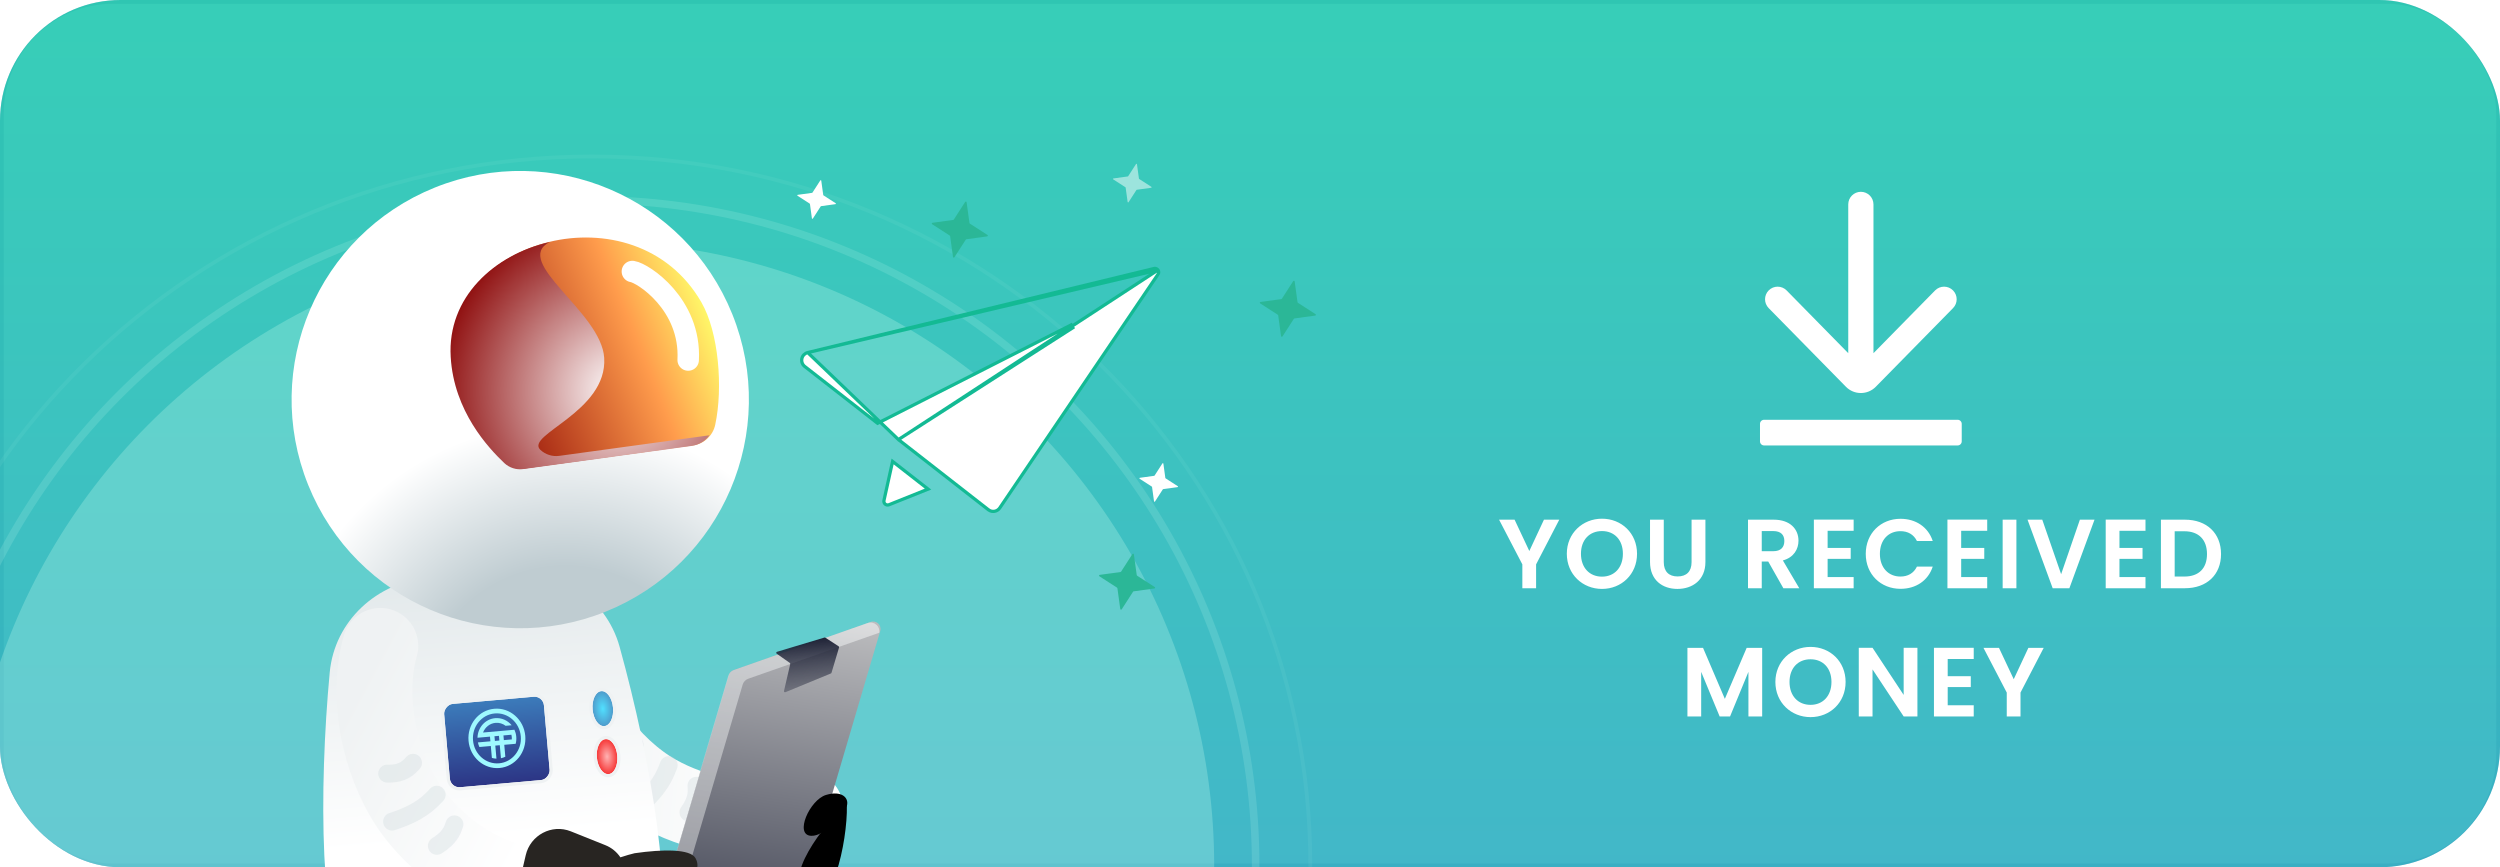 <svg width="663" height="230" viewBox="0 0 663 230" fill="none" xmlns="http://www.w3.org/2000/svg">
<g clip-path="url(#clip0_10406_10928)">
<rect x="0.5" y="0.5" width="662" height="229" rx="29.5" fill="white" stroke="#D6D6E8"/>
<path d="M663 -278H0V684H663V-278Z" fill="url(#paint0_linear_10406_10928)" fill-opacity="0.8"/>
<path d="M520.25 117.049C520.25 117.648 519.765 118.133 519.167 118.133L467.833 118.133C467.235 118.133 466.75 117.648 466.75 117.049L466.75 112.407C466.75 111.809 467.235 111.324 467.833 111.324L519.167 111.324C519.765 111.324 520.25 111.809 520.25 112.407L520.25 117.049Z" fill="white"/>
<path fill-rule="evenodd" clip-rule="evenodd" d="M517.951 81.705C519.227 80.406 519.227 78.324 517.951 77.025C516.642 75.692 514.495 75.692 513.186 77.025L496.844 93.664L496.844 54.211C496.844 52.364 495.346 50.867 493.5 50.867C491.653 50.867 490.156 52.364 490.156 54.211L490.156 93.664L473.814 77.025C472.505 75.692 470.357 75.692 469.048 77.025C467.772 78.324 467.772 80.406 469.048 81.705L489.541 102.571C491.716 104.785 495.284 104.785 497.458 102.571L517.951 81.705Z" fill="white"/>
<path d="M403.726 149.67L397.553 137.819H401.668L405.576 146.128L409.457 137.819H413.52L407.373 149.67V156H403.726V149.67ZM434.143 146.857C434.143 152.327 430.002 156.182 424.844 156.182C419.713 156.182 415.519 152.327 415.519 146.857C415.519 141.413 419.713 137.558 424.844 137.558C430.028 137.558 434.143 141.413 434.143 146.857ZM419.27 146.857C419.27 150.556 421.536 152.926 424.844 152.926C428.126 152.926 430.392 150.556 430.392 146.857C430.392 143.158 428.126 140.84 424.844 140.84C421.536 140.84 419.27 143.158 419.27 146.857ZM437.586 149.045V137.819H441.232V149.071C441.232 151.572 442.587 152.874 444.905 152.874C447.25 152.874 448.604 151.572 448.604 149.071V137.819H452.277V149.045C452.277 153.838 448.838 156.182 444.853 156.182C440.868 156.182 437.586 153.838 437.586 149.045ZM473.207 143.471C473.207 141.856 472.296 140.84 470.264 140.84H467.216V146.18H470.264C472.296 146.18 473.207 145.112 473.207 143.471ZM463.57 137.819H470.394C474.77 137.819 476.958 140.345 476.958 143.393C476.958 145.607 475.734 147.847 472.817 148.628L477.167 156H472.947L468.936 148.915H467.216V156H463.57V137.819ZM491.587 137.793V140.762H484.685V145.32H490.806V148.212H484.685V153.031H491.587V156H481.038V137.793H491.587ZM494.797 146.883C494.797 141.439 498.783 137.584 504.018 137.584C508.056 137.584 511.338 139.746 512.562 143.471H508.368C507.509 141.726 505.946 140.866 503.992 140.866C500.814 140.866 498.548 143.184 498.548 146.883C498.548 150.556 500.814 152.9 503.992 152.9C505.946 152.9 507.509 152.041 508.368 150.269H512.562C511.338 154.02 508.056 156.156 504.018 156.156C498.783 156.156 494.797 152.327 494.797 146.883ZM527.007 137.793V140.762H520.105V145.32H526.226V148.212H520.105V153.031H527.007V156H516.458V137.793H527.007ZM531.103 156V137.819H534.75V156H531.103ZM546.61 152.275L551.585 137.819H555.466L548.798 156H544.37L537.701 137.819H541.608L546.61 152.275ZM568.983 137.793V140.762H562.08V145.32H568.202V148.212H562.08V153.031H568.983V156H558.434V137.793H568.983ZM579.434 137.819C585.243 137.819 589.02 141.413 589.02 146.935C589.02 152.431 585.243 156 579.434 156H573.079V137.819H579.434ZM576.725 152.9H579.304C583.133 152.9 585.295 150.712 585.295 146.935C585.295 143.158 583.133 140.892 579.304 140.892H576.725V152.9ZM447.506 190V171.819H451.648L457.43 185.337L463.213 171.819H467.328V190H463.682V178.174L458.811 190H456.05L451.153 178.174V190H447.506ZM489.454 180.857C489.454 186.327 485.312 190.182 480.155 190.182C475.023 190.182 470.83 186.327 470.83 180.857C470.83 175.413 475.023 171.558 480.155 171.558C485.338 171.558 489.454 175.413 489.454 180.857ZM474.581 180.857C474.581 184.556 476.847 186.926 480.155 186.926C483.437 186.926 485.703 184.556 485.703 180.857C485.703 177.158 483.437 174.84 480.155 174.84C476.847 174.84 474.581 177.158 474.581 180.857ZM504.852 171.793H508.499V190H504.852L496.595 177.523V190H492.948V171.793H496.595L504.852 184.296V171.793ZM523.433 171.793V174.762H516.531V179.32H522.652V182.212H516.531V187.031H523.433V190H512.884V171.793H523.433ZM532.191 183.67L526.018 171.819H530.134L534.041 180.128L537.922 171.819H541.985L535.838 183.67V190H532.191V183.67Z" fill="white"/>
<circle opacity="0.5" cx="156.5" cy="229.5" r="165.5" fill="#D3FFF3" fill-opacity="0.5"/>
<circle opacity="0.5" cx="156.5" cy="229.5" r="176.5" stroke="#D3FFF3" stroke-opacity="0.3" stroke-width="2"/>
<path opacity="0.3" d="M347.5 229.5C347.5 333.323 262.216 417.5 157 417.5C51.783 417.5 -33.5 333.323 -33.5 229.5C-33.5 125.677 51.783 41.5 157 41.5C262.216 41.5 347.5 125.677 347.5 229.5Z" stroke="#D3FFF3" stroke-opacity="0.2"/>
<g filter="url(#filter0_d_10406_10928)">
<path d="M148.398 171.078C150.303 186.89 162.199 202.355 174.398 209.166C183.35 214.163 197.9 218.684 213.593 213.385" stroke="url(#paint1_linear_10406_10928)" stroke-width="20.107" stroke-linecap="round"/>
<path d="M177.346 201.797C176.295 204.498 175.136 207.811 169.142 212.928" stroke="#C7D2D7" stroke-opacity="0.3" stroke-width="4.748" stroke-linecap="round"/>
<path d="M168.302 196.385C167.691 198.059 167.034 200.167 163.07 201.67" stroke="#C7D2D7" stroke-opacity="0.3" stroke-width="4.748" stroke-linecap="round"/>
<path d="M184.701 207.262C184.802 208.898 185.011 210.894 182.579 214.314" stroke="#C7D2D7" stroke-opacity="0.3" stroke-width="4.748" stroke-linecap="round"/>
</g>
<g filter="url(#filter1_d_10406_10928)">
<path d="M134.032 150.244C147.756 149.027 160.644 157.131 164.319 170.409C172.604 200.343 179.575 239.817 173.333 252.734C166.48 266.915 148.821 272.609 137.381 274.218L137.384 274.246C136.599 274.354 135.739 274.448 134.815 274.523C133.891 274.611 133.028 274.67 132.237 274.703L132.234 274.674C120.69 275.105 102.304 272.609 93.061 259.856C84.643 248.24 84.555 208.156 87.44 177.231C88.72 163.513 99.98 153.266 113.703 152.048L134.032 150.244Z" fill="url(#paint2_linear_10406_10928)"/>
<g filter="url(#filter2_d_10406_10928)">
<rect width="26.565" height="22.193" rx="2.513" transform="matrix(-0.996 0.088 0.088 0.996 144.029 182.319)" fill="url(#paint3_linear_10406_10928)"/>
<rect x="0.38" y="-0.454" width="27.403" height="23.031" rx="2.932" transform="matrix(-0.996 0.088 0.088 0.996 144.828 182.283)" stroke="#EFF2F3" stroke-width="0.838"/>
</g>
<path d="M128.135 193.145L128.103 193.148C128.635 191.753 129.884 190.719 131.418 190.583C132.408 190.495 133.346 190.796 134.094 191.364L134.119 191.362L135.69 191.222C134.639 189.941 133.033 189.187 131.308 189.34C128.675 189.574 126.69 191.837 126.631 194.531L129.944 194.237L130.054 195.479L126.741 195.773L126.743 195.783C126.829 196.207 126.963 196.611 127.136 196.99L130.164 196.722L130.445 199.884C130.835 199.997 131.243 200.063 131.66 200.076L131.353 196.617L132.543 196.511L132.85 199.971C133.259 199.884 133.649 199.748 134.013 199.568L133.732 196.405L136.76 196.136C136.915 195.538 136.972 194.9 136.914 194.245C136.856 193.589 136.687 192.971 136.43 192.409L135.725 192.472L128.135 193.145ZM132.433 195.268L131.244 195.374L131.133 194.131L132.323 194.026L132.433 195.268ZM135.735 194.975L133.623 195.163L133.513 193.92L135.625 193.733C135.672 193.933 135.706 194.139 135.725 194.35C135.743 194.561 135.747 194.77 135.735 194.975Z" fill="#9FF9FF"/>
<path d="M131.082 186.843C126.927 187.212 123.872 191.029 124.257 195.368C124.642 199.707 128.322 202.926 132.476 202.557C136.631 202.189 139.687 198.372 139.302 194.033C138.917 189.694 135.237 186.475 131.082 186.843ZM132.366 201.313C128.87 201.623 125.772 198.914 125.448 195.262C125.124 191.61 127.696 188.398 131.193 188.088C134.689 187.778 137.786 190.487 138.11 194.138C138.434 197.79 135.862 201.002 132.366 201.313Z" fill="#9FF9FF"/>
<g filter="url(#filter3_d_10406_10928)">
<ellipse cx="2.716" cy="4.657" rx="2.716" ry="4.657" transform="matrix(-0.996 0.088 0.088 0.996 162.16 180.816)" fill="url(#paint4_radial_10406_10928)"/>
<path d="M160.315 190.75C159.358 190.835 158.51 190.243 157.902 189.386C157.288 188.52 156.863 187.313 156.744 185.971C156.624 184.63 156.831 183.367 157.283 182.406C157.73 181.456 158.461 180.723 159.418 180.638C160.375 180.554 161.223 181.146 161.83 182.002C162.444 182.869 162.87 184.076 162.989 185.417C163.108 186.759 162.901 188.022 162.449 188.983C162.003 189.933 161.272 190.665 160.315 190.75Z" stroke="#EFF2F3" stroke-width="0.838"/>
</g>
<g filter="url(#filter4_d_10406_10928)">
<ellipse cx="2.716" cy="4.657" rx="2.716" ry="4.657" transform="matrix(-0.996 0.088 0.088 0.996 163.29 193.545)" fill="url(#paint5_radial_10406_10928)"/>
<path d="M161.444 203.479C160.487 203.564 159.639 202.972 159.032 202.115C158.418 201.249 157.992 200.042 157.873 198.7C157.754 197.359 157.961 196.096 158.412 195.135C158.859 194.185 159.59 193.452 160.547 193.367C161.504 193.283 162.352 193.875 162.959 194.731C163.574 195.598 163.999 196.805 164.118 198.146C164.237 199.488 164.031 200.751 163.579 201.712C163.132 202.662 162.401 203.394 161.444 203.479Z" stroke="#EFF2F3" stroke-width="0.838"/>
</g>
</g>
<path d="M160.618 162.208C129.561 174.716 94.243 159.678 81.735 128.62C69.227 97.562 84.265 62.245 115.322 49.737C146.38 37.229 181.697 52.267 194.206 83.325C206.714 114.382 191.676 149.699 160.618 162.208Z" fill="url(#paint6_radial_10406_10928)"/>
<path d="M183.74 118.127C186.674 117.73 189.063 115.548 189.679 112.642C191.772 102.91 190.627 88.165 186.015 80.176C168.335 49.476 118.031 63.374 119.876 94.569C120.743 108.947 129.907 118.719 134.067 122.665C135.398 123.915 137.253 124.518 139.069 124.267L183.74 118.127Z" fill="url(#paint7_linear_10406_10928)"/>
<g style="mix-blend-mode:multiply">
<path d="M119.527 94.666C118.574 78.885 131.006 67.561 145.768 64.186C135.641 69.441 159.516 82.744 160.236 94.916C161.103 109.293 139.127 115.312 143.301 119.295C144.633 120.545 146.488 121.148 148.304 120.896L188.151 115.436C187.066 116.962 185.35 118.002 183.406 118.262L138.735 124.401C136.92 124.653 135.065 124.05 133.733 122.8C129.558 118.817 120.372 109.097 119.527 94.666Z" fill="url(#paint8_radial_10406_10928)"/>
</g>
<path d="M167.708 72.003C170.527 72.413 183.267 80.698 182.507 95.479" stroke="white" stroke-width="5.693" stroke-linecap="round"/>
<g filter="url(#filter5_d_10406_10928)">
<path d="M100.862 170.164C96.559 185.498 101.618 204.343 110.273 215.31C116.625 223.357 128.33 233.111 144.855 234.233" stroke="url(#paint9_linear_10406_10928)" stroke-width="20.107" stroke-linecap="round"/>
<path d="M115.82 209.635C113.814 211.726 111.473 214.341 103.975 216.77" stroke="#C7D2D7" stroke-opacity="0.3" stroke-width="4.748" stroke-linecap="round"/>
<path d="M109.542 201.169C108.337 202.481 106.921 204.175 102.685 204.044" stroke="#C7D2D7" stroke-opacity="0.3" stroke-width="4.748" stroke-linecap="round"/>
<path d="M120.518 217.502C119.984 219.052 119.412 220.975 115.854 223.201" stroke="#C7D2D7" stroke-opacity="0.3" stroke-width="4.748" stroke-linecap="round"/>
</g>
<path d="M193.29 179.014C193.468 178.411 193.925 177.93 194.518 177.722L230.916 164.944C232.42 164.416 233.89 165.812 233.439 167.341L213.382 235.373C213.205 235.975 212.748 236.456 212.155 236.664L175.757 249.443C174.253 249.971 172.783 248.574 173.234 247.045L193.29 179.014Z" fill="url(#paint10_linear_10406_10928)"/>
<path d="M194.614 177.683C193.9 177.934 193.35 178.512 193.136 179.238L173.358 246.326C172.815 248.167 174.584 249.849 176.395 249.213L177.109 248.963C177.125 248.856 177.15 248.749 177.181 248.641L196.96 181.553C197.173 180.827 197.723 180.249 198.438 179.998L233.194 167.796C233.457 166.088 231.789 164.632 230.084 165.23L194.614 177.683Z" fill="url(#paint11_linear_10406_10928)" fill-opacity="0.5"/>
<g style="mix-blend-mode:multiply">
<path d="M209.458 175.808L205.976 173.356C205.786 173.222 205.834 172.927 206.057 172.86L218.643 169.075C218.722 169.051 218.807 169.063 218.876 169.108L222.402 171.397C222.506 171.465 222.553 171.593 222.518 171.711L220.514 178.422C220.49 178.502 220.431 178.568 220.353 178.6L208.293 183.567C208.083 183.653 207.864 183.466 207.915 183.245L209.569 176.1C209.595 175.989 209.551 175.874 209.458 175.808Z" fill="url(#paint12_linear_10406_10928)"/>
</g>
<path d="M136.043 241.411C134.763 246.943 138.89 252.194 144.532 252.213L155.225 252.249C156.535 252.254 157.79 251.97 158.925 251.453C185.643 253.576 194.852 247.621 197.022 241.117C197.504 233.881 188.479 236.859 180.436 233.351C180.044 233.18 179.658 233.011 179.278 232.844C184.28 233.302 185.915 230.268 184.458 227.602C183.085 225.088 175.718 225.205 168.292 226.276C167.281 226.518 165.976 226.88 164.531 227.368C163.579 225.95 162.21 224.807 160.536 224.137L151.379 220.47C146.342 218.453 140.657 221.462 139.423 226.797L136.043 241.411Z" fill="#282522"/>
<path d="M213.768 238.15C207.139 232.905 218.662 218.62 224.14 213.485C224.312 213.323 224.586 213.435 224.591 213.671C224.794 223.187 220.438 243.427 213.768 238.15Z" fill="black"/>
<path d="M219.06 210.818C223.247 209.562 225.197 211.601 224.597 213.692C222.962 216.401 218.78 221.786 215.132 221.657C210.573 221.497 214.715 212.12 219.06 210.818Z" fill="black"/>
<path d="M300.324 146.923C300.429 146.76 300.68 146.816 300.706 147.008L301.464 152.522C301.472 152.582 301.506 152.636 301.558 152.669L306.236 155.683C306.399 155.788 306.344 156.039 306.151 156.066L300.638 156.823C300.577 156.831 300.524 156.866 300.491 156.917L297.476 161.595C297.371 161.759 297.12 161.703 297.094 161.511L296.336 155.997C296.328 155.937 296.294 155.883 296.243 155.85L291.564 152.836C291.401 152.731 291.457 152.479 291.649 152.453L297.162 151.696C297.223 151.687 297.277 151.653 297.31 151.602L300.324 146.923Z" fill="#2BB797"/>
<path d="M342.964 74.55C343.069 74.387 343.32 74.443 343.347 74.635L344.104 80.149C344.112 80.209 344.147 80.263 344.198 80.296L348.877 83.31C349.04 83.415 348.984 83.666 348.792 83.693L343.278 84.45C343.218 84.458 343.164 84.493 343.131 84.544L340.117 89.222C340.012 89.385 339.76 89.33 339.734 89.138L338.977 83.624C338.968 83.564 338.934 83.51 338.883 83.477L334.204 80.463C334.041 80.358 334.097 80.106 334.289 80.08L339.803 79.323C339.863 79.314 339.917 79.28 339.95 79.229L342.964 74.55Z" fill="#2BB797"/>
<path d="M255.964 53.55C256.069 53.387 256.32 53.443 256.347 53.635L257.104 59.149C257.112 59.209 257.146 59.263 257.198 59.296L261.876 62.31C262.039 62.415 261.984 62.666 261.792 62.693L256.278 63.45C256.217 63.458 256.164 63.493 256.131 63.544L253.116 68.222C253.011 68.385 252.76 68.33 252.734 68.138L251.977 62.624C251.968 62.564 251.934 62.51 251.883 62.477L247.204 59.463C247.041 59.358 247.097 59.106 247.289 59.08L252.803 58.323C252.863 58.314 252.917 58.28 252.95 58.229L255.964 53.55Z" fill="#2BB797"/>
<path d="M308.272 122.896C308.342 122.788 308.509 122.825 308.527 122.953L309.049 126.757C309.055 126.797 309.078 126.833 309.112 126.855L312.34 128.935C312.449 129.005 312.412 129.173 312.284 129.19L308.479 129.713C308.439 129.718 308.403 129.741 308.381 129.775L306.301 133.003C306.231 133.112 306.064 133.075 306.046 132.947L305.524 129.143C305.518 129.102 305.495 129.066 305.461 129.044L302.233 126.965C302.124 126.895 302.161 126.727 302.29 126.71L306.094 126.187C306.134 126.182 306.17 126.159 306.192 126.125L308.272 122.896Z" fill="white"/>
<path d="M217.544 47.852C217.614 47.743 217.781 47.78 217.799 47.908L218.322 51.712C218.327 51.753 218.35 51.788 218.384 51.81L221.612 53.89C221.721 53.96 221.684 54.128 221.556 54.145L217.751 54.668C217.711 54.673 217.675 54.696 217.653 54.73L215.574 57.958C215.504 58.067 215.336 58.03 215.318 57.902L214.796 54.098C214.79 54.057 214.768 54.022 214.733 53.999L211.505 51.92C211.397 51.85 211.434 51.682 211.562 51.665L215.366 51.142C215.406 51.137 215.442 51.114 215.464 51.08L217.544 47.852Z" fill="white"/>
<path d="M301.27 43.506C301.34 43.397 301.508 43.434 301.525 43.562L302.048 47.367C302.053 47.407 302.076 47.443 302.11 47.465L305.339 49.544C305.447 49.614 305.41 49.782 305.282 49.8L301.478 50.322C301.437 50.328 301.402 50.35 301.38 50.385L299.3 53.613C299.23 53.721 299.062 53.684 299.045 53.556L298.522 49.752C298.517 49.712 298.494 49.676 298.46 49.654L295.232 47.574C295.123 47.504 295.16 47.337 295.288 47.319L299.092 46.796C299.133 46.791 299.169 46.768 299.191 46.734L301.27 43.506Z" fill="white" fill-opacity="0.5"/>
<path d="M234.754 133.692L234.754 133.692C234.477 133.457 234.35 133.091 234.422 132.738L234.426 132.719L236.717 122.374L246.116 129.709L235.766 133.857L235.766 133.857C235.425 133.994 235.034 133.931 234.754 133.692Z" fill="white" stroke="#13BA94" stroke-width="0.866"/>
<path d="M307.106 71.606L307.105 71.606C306.959 71.396 306.741 71.255 306.501 71.201C306.358 71.17 306.208 71.17 306.056 71.207L306.056 71.207L214.205 93.501L307.106 71.606ZM307.106 71.606C307.34 71.942 307.343 72.389 307.112 72.728L307.111 72.729L265.135 134.707C265.135 134.707 265.135 134.707 265.135 134.707C264.81 135.186 264.301 135.509 263.729 135.601C263.469 135.642 263.206 135.632 262.95 135.576C262.651 135.509 262.363 135.376 262.117 135.183L262.116 135.183L238.266 116.574M307.106 71.606L238.266 116.574M238.266 116.574L284.519 86.911L284.089 86.16L232.728 112.253L213.413 97.183C212.781 96.689 212.487 95.878 212.656 95.094C212.825 94.309 213.427 93.691 214.205 93.502L238.266 116.574Z" fill="white" stroke="#13BA94" stroke-width="0.866"/>
</g>
<defs>
<filter id="filter0_d_10406_10928" x="130.209" y="157.7" width="101.445" height="75.415" filterUnits="userSpaceOnUse" color-interpolation-filters="sRGB">
<feFlood flood-opacity="0" result="BackgroundImageFix"/>
<feColorMatrix in="SourceAlpha" type="matrix" values="0 0 0 0 0 0 0 0 0 0 0 0 0 0 0 0 0 0 127 0" result="hardAlpha"/>
<feOffset dy="1.117"/>
<feGaussianBlur stdDeviation="0.559"/>
<feComposite in2="hardAlpha" operator="out"/>
<feColorMatrix type="matrix" values="0 0 0 0 0 0 0 0 0 0 0 0 0 0 0 0 0 0 0.25 0"/>
<feBlend mode="normal" in2="BackgroundImageFix" result="effect1_dropShadow_10406_10928"/>
<feBlend mode="normal" in="SourceGraphic" in2="effect1_dropShadow_10406_10928" result="shape"/>
</filter>
<filter id="filter1_d_10406_10928" x="73.848" y="147.194" width="112.208" height="196.757" filterUnits="userSpaceOnUse" color-interpolation-filters="sRGB">
<feFlood flood-opacity="0" result="BackgroundImageFix"/>
<feColorMatrix in="SourceAlpha" type="matrix" values="0 0 0 0 0 0 0 0 0 0 0 0 0 0 0 0 0 0 127 0" result="hardAlpha"/>
<feOffset dy="1.117"/>
<feGaussianBlur stdDeviation="0.559"/>
<feComposite in2="hardAlpha" operator="out"/>
<feColorMatrix type="matrix" values="0 0 0 0 0 0 0 0 0 0 0 0 0 0 0 0 0 0 0.25 0"/>
<feBlend mode="normal" in2="BackgroundImageFix" result="effect1_dropShadow_10406_10928"/>
<feBlend mode="normal" in="SourceGraphic" in2="effect1_dropShadow_10406_10928" result="shape"/>
</filter>
<filter id="filter2_d_10406_10928" x="115.825" y="181.693" width="31.908" height="27.94" filterUnits="userSpaceOnUse" color-interpolation-filters="sRGB">
<feFlood flood-opacity="0" result="BackgroundImageFix"/>
<feColorMatrix in="SourceAlpha" type="matrix" values="0 0 0 0 0 0 0 0 0 0 0 0 0 0 0 0 0 0 127 0" result="hardAlpha"/>
<feOffset dy="1.117"/>
<feGaussianBlur stdDeviation="0.559"/>
<feComposite in2="hardAlpha" operator="out"/>
<feColorMatrix type="matrix" values="0 0 0 0 0 0 0 0 0 0 0 0 0 0 0 0 0 0 0.25 0"/>
<feBlend mode="normal" in2="BackgroundImageFix" result="effect1_dropShadow_10406_10928"/>
<feBlend mode="normal" in="SourceGraphic" in2="effect1_dropShadow_10406_10928" result="shape"/>
</filter>
<filter id="filter3_d_10406_10928" x="155.174" y="180.211" width="9.384" height="13.2" filterUnits="userSpaceOnUse" color-interpolation-filters="sRGB">
<feFlood flood-opacity="0" result="BackgroundImageFix"/>
<feColorMatrix in="SourceAlpha" type="matrix" values="0 0 0 0 0 0 0 0 0 0 0 0 0 0 0 0 0 0 127 0" result="hardAlpha"/>
<feOffset dy="1.117"/>
<feGaussianBlur stdDeviation="0.559"/>
<feComposite in2="hardAlpha" operator="out"/>
<feColorMatrix type="matrix" values="0 0 0 0 0 0 0 0 0 0 0 0 0 0 0 0 0 0 0.25 0"/>
<feBlend mode="normal" in2="BackgroundImageFix" result="effect1_dropShadow_10406_10928"/>
<feBlend mode="normal" in="SourceGraphic" in2="effect1_dropShadow_10406_10928" result="shape"/>
</filter>
<filter id="filter4_d_10406_10928" x="156.304" y="192.94" width="9.384" height="13.2" filterUnits="userSpaceOnUse" color-interpolation-filters="sRGB">
<feFlood flood-opacity="0" result="BackgroundImageFix"/>
<feColorMatrix in="SourceAlpha" type="matrix" values="0 0 0 0 0 0 0 0 0 0 0 0 0 0 0 0 0 0 127 0" result="hardAlpha"/>
<feOffset dy="1.117"/>
<feGaussianBlur stdDeviation="0.559"/>
<feComposite in2="hardAlpha" operator="out"/>
<feColorMatrix type="matrix" values="0 0 0 0 0 0 0 0 0 0 0 0 0 0 0 0 0 0 0.25 0"/>
<feBlend mode="normal" in2="BackgroundImageFix" result="effect1_dropShadow_10406_10928"/>
<feBlend mode="normal" in="SourceGraphic" in2="effect1_dropShadow_10406_10928" result="shape"/>
</filter>
<filter id="filter5_d_10406_10928" x="64.466" y="153.624" width="115.087" height="103.14" filterUnits="userSpaceOnUse" color-interpolation-filters="sRGB">
<feFlood flood-opacity="0" result="BackgroundImageFix"/>
<feColorMatrix in="SourceAlpha" type="matrix" values="0 0 0 0 0 0 0 0 0 0 0 0 0 0 0 0 0 0 127 0" result="hardAlpha"/>
<feOffset dy="1.117"/>
<feGaussianBlur stdDeviation="0.559"/>
<feComposite in2="hardAlpha" operator="out"/>
<feColorMatrix type="matrix" values="0 0 0 0 0 0 0 0 0 0 0 0 0 0 0 0 0 0 0.25 0"/>
<feBlend mode="normal" in2="BackgroundImageFix" result="effect1_dropShadow_10406_10928"/>
<feBlend mode="normal" in="SourceGraphic" in2="effect1_dropShadow_10406_10928" result="shape"/>
</filter>
<linearGradient id="paint0_linear_10406_10928" x1="331.233" y1="-82.355" x2="331.233" y2="980.77" gradientUnits="userSpaceOnUse">
<stop stop-color="#00CC9E"/>
<stop offset="1" stop-color="#4048FF"/>
</linearGradient>
<linearGradient id="paint1_linear_10406_10928" x1="146.243" y1="192.798" x2="204.198" y2="198.349" gradientUnits="userSpaceOnUse">
<stop stop-color="#EFF2F3"/>
<stop offset="1" stop-color="white"/>
</linearGradient>
<linearGradient id="paint2_linear_10406_10928" x1="123.868" y1="151.146" x2="134.815" y2="274.524" gradientUnits="userSpaceOnUse">
<stop stop-color="#E3E9EB"/>
<stop offset="0.567" stop-color="white"/>
</linearGradient>
<linearGradient id="paint3_linear_10406_10928" x1="13.282" y1="-28.32" x2="13.282" y2="22.193" gradientUnits="userSpaceOnUse">
<stop stop-color="#50D5FF"/>
<stop offset="1" stop-color="#2C3585"/>
</linearGradient>
<radialGradient id="paint4_radial_10406_10928" cx="0" cy="0" r="1" gradientUnits="userSpaceOnUse" gradientTransform="translate(2.716 4.657) rotate(90) scale(6.786 3.958)">
<stop stop-color="#51E0FF"/>
<stop offset="1" stop-color="#4E7CB4"/>
</radialGradient>
<radialGradient id="paint5_radial_10406_10928" cx="0" cy="0" r="1" gradientUnits="userSpaceOnUse" gradientTransform="translate(2.716 4.657) rotate(90) scale(6.786 3.958)">
<stop stop-color="#FFB3B3"/>
<stop offset="1" stop-color="#F20000"/>
</radialGradient>
<radialGradient id="paint6_radial_10406_10928" cx="0" cy="0" r="1" gradientUnits="userSpaceOnUse" gradientTransform="translate(149.945 188.817) rotate(158.064) scale(101.355 101.355)">
<stop offset="0.381" stop-color="#BFCCD1"/>
<stop offset="0.758" stop-color="white"/>
</radialGradient>
<linearGradient id="paint7_linear_10406_10928" x1="186.98" y1="82.042" x2="123.102" y2="107.768" gradientUnits="userSpaceOnUse">
<stop stop-color="#FFF668"/>
<stop offset="0.29" stop-color="#FF9C4C"/>
<stop offset="1" stop-color="#880000"/>
</linearGradient>
<radialGradient id="paint8_radial_10406_10928" cx="0" cy="0" r="1" gradientUnits="userSpaceOnUse" gradientTransform="translate(164.168 103.484) rotate(158.064) scale(54.201 54.201)">
<stop stop-color="white"/>
<stop offset="0.939" stop-color="#880000"/>
</radialGradient>
<linearGradient id="paint9_linear_10406_10928" x1="90.545" y1="189.399" x2="141.943" y2="216.745" gradientUnits="userSpaceOnUse">
<stop stop-color="#EFF2F3"/>
<stop offset="1" stop-color="white"/>
</linearGradient>
<linearGradient id="paint10_linear_10406_10928" x1="192.917" y1="274.245" x2="212.318" y2="149.332" gradientUnits="userSpaceOnUse">
<stop stop-color="#1E2236"/>
<stop offset="1" stop-color="#CECECE"/>
</linearGradient>
<linearGradient id="paint11_linear_10406_10928" x1="202.759" y1="241.317" x2="217.469" y2="162.441" gradientUnits="userSpaceOnUse">
<stop stop-color="#DFDFDF"/>
<stop offset="0.879" stop-color="#F0F3F4"/>
<stop offset="1" stop-color="white"/>
</linearGradient>
<linearGradient id="paint12_linear_10406_10928" x1="213.795" y1="169.479" x2="215.006" y2="183.133" gradientUnits="userSpaceOnUse">
<stop stop-color="#1E2236"/>
<stop offset="1" stop-color="#1E2236" stop-opacity="0.35"/>
</linearGradient>
<clipPath id="clip0_10406_10928">
<rect width="663" height="230" rx="32" fill="white"/>
</clipPath>
</defs>
</svg>
